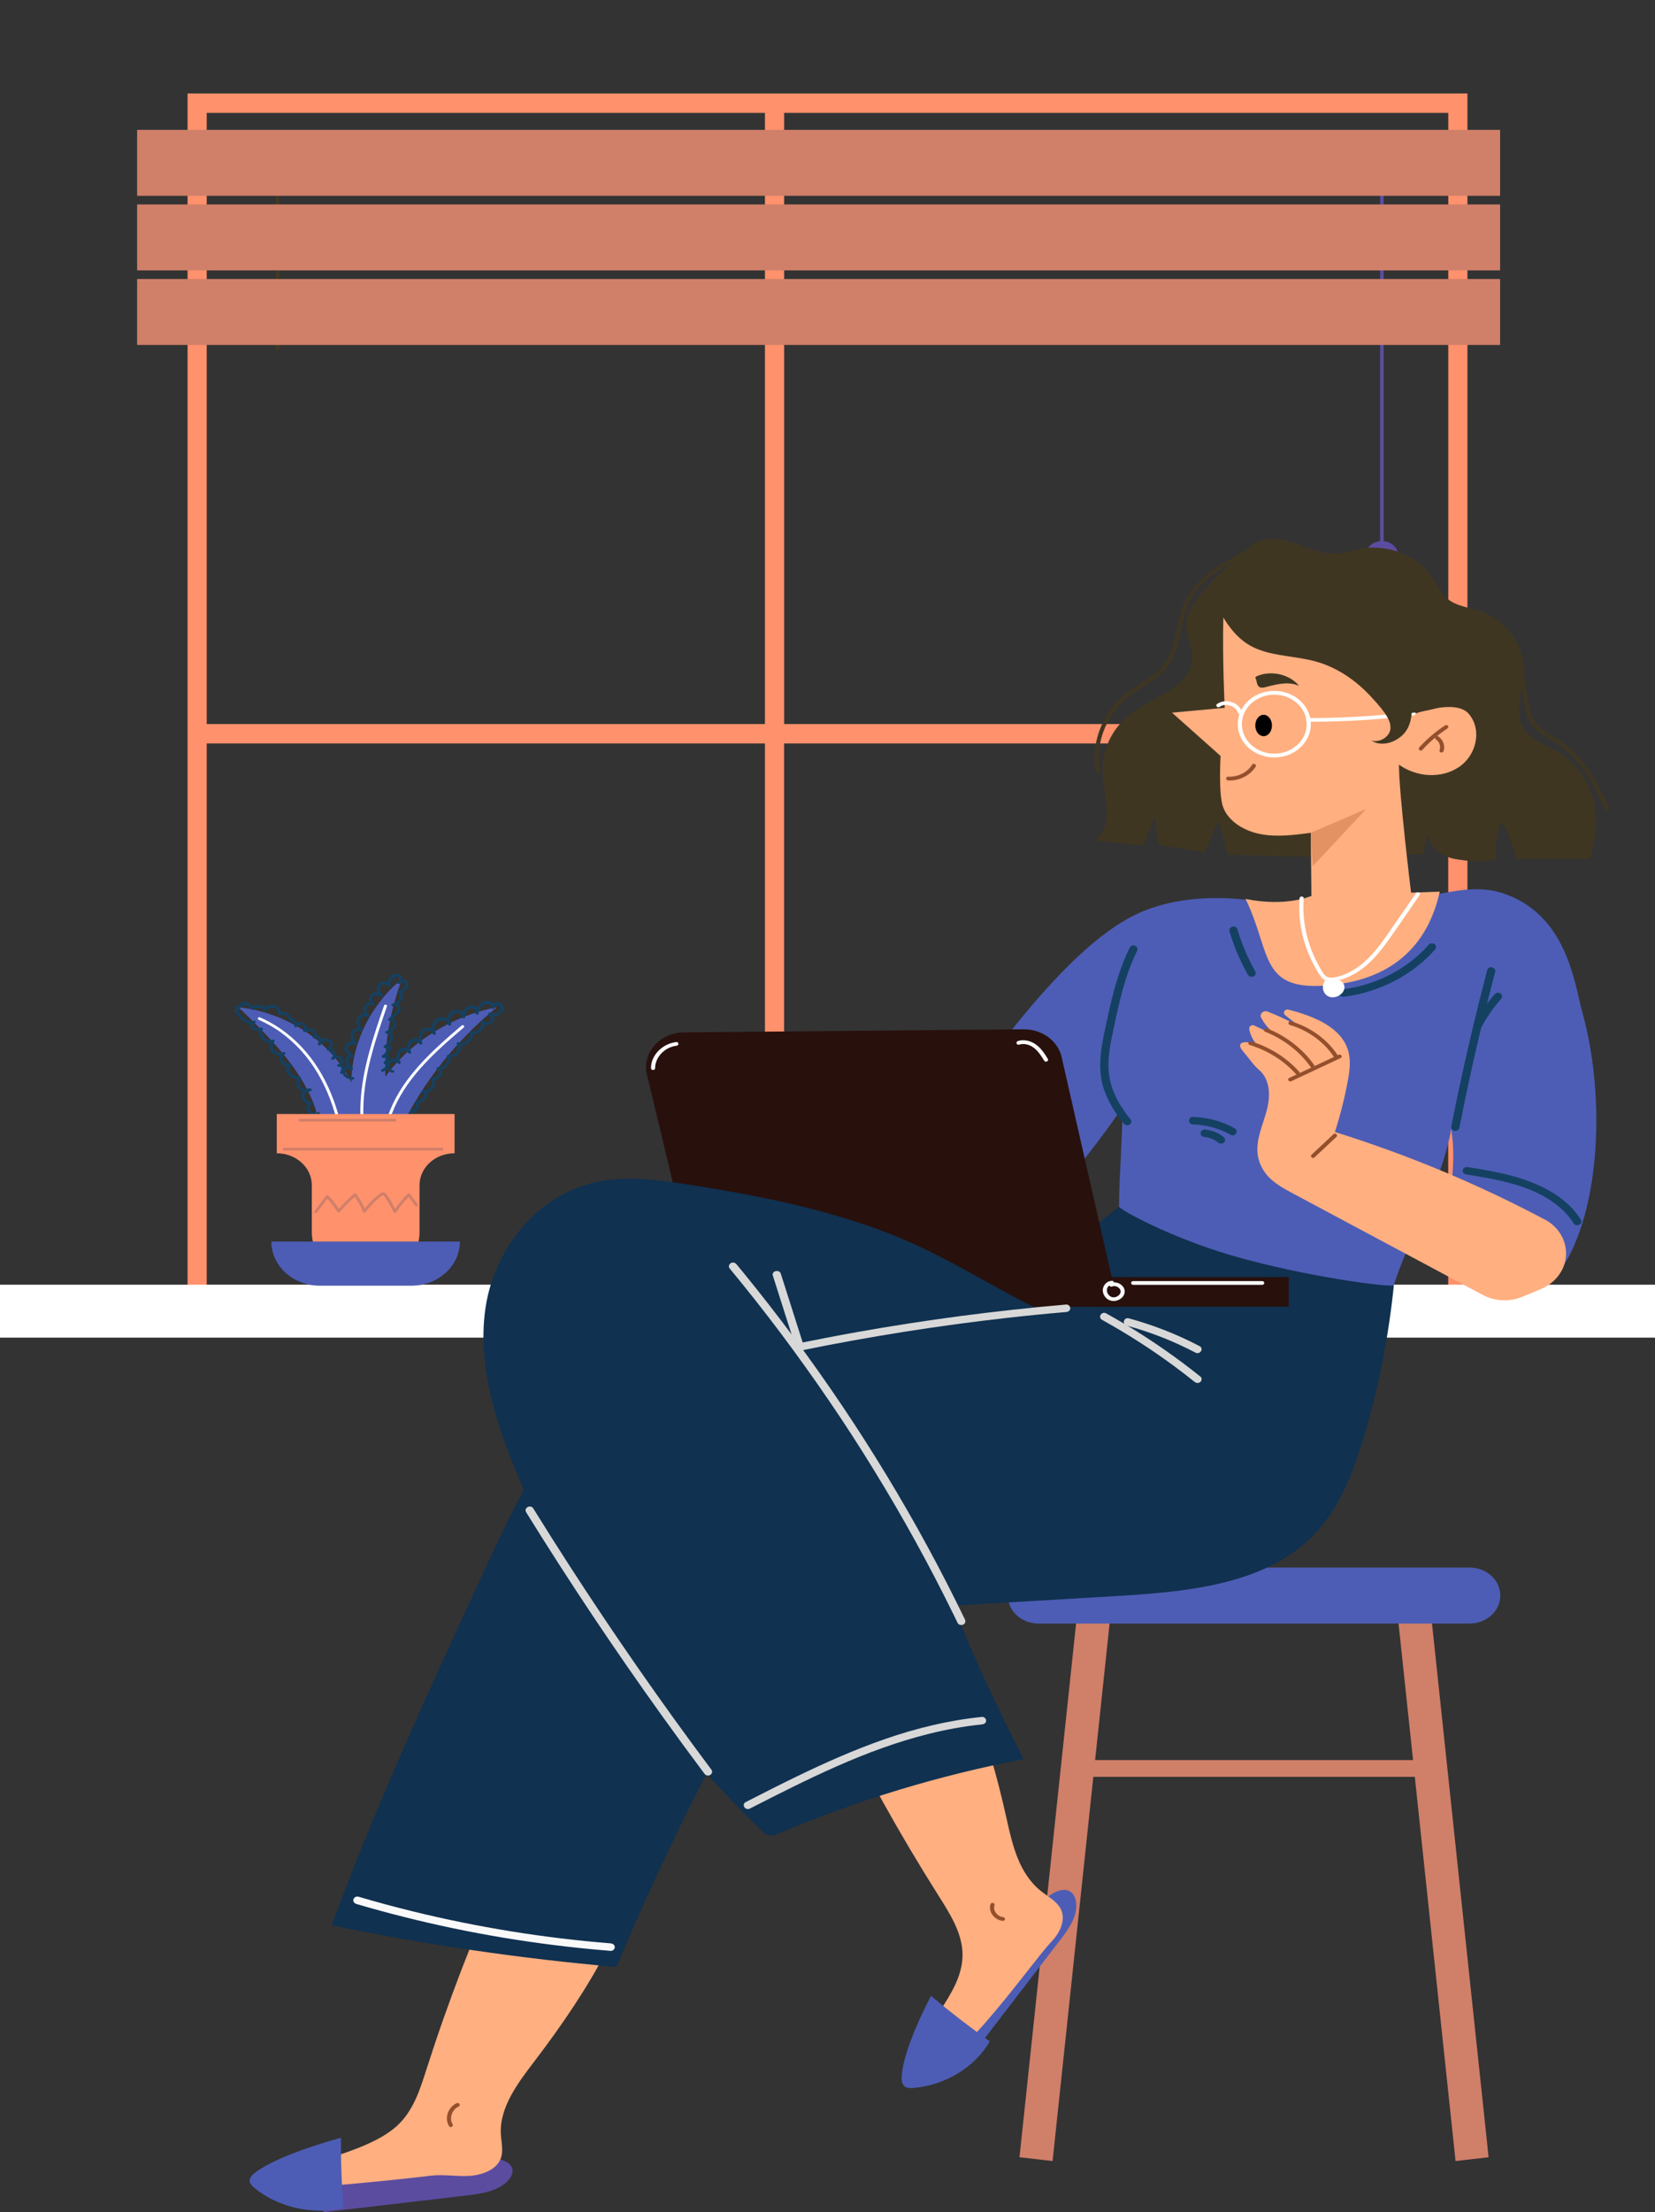 <svg width="566" height="756" viewBox="0 0 566 756" fill="none" xmlns="http://www.w3.org/2000/svg">
<rect x="0" y="0" width="566" height="756" fill="#333333" stroke="none"/>
<g clip-path="url(#clip0_192_508)">
<path d="M359.976 738.531L348.658 737.234L369.256 543.16L380.572 544.473L359.976 738.531Z" fill="#D07F69"/>
<path d="M497.794 738.531L509.094 737.234L488.497 543.16L477.197 544.473L497.794 738.531Z" fill="#D07F69"/>
<path d="M491.567 601.508H366.186V607.235H491.567V601.508Z" fill="#D07F69"/>
<path d="M502.578 554.846H355.174C349.371 554.846 344.654 550.57 344.654 545.274C344.654 539.98 349.354 535.705 355.174 535.705H502.578C508.381 535.705 513.097 539.98 513.097 545.274C513.097 550.57 508.397 554.846 502.578 554.846Z" fill="#4D5DB5"/>
<path d="M471.988 50.559V192.784C471.988 193.495 473.21 193.495 473.21 192.784V50.559C473.21 49.849 471.988 49.849 471.988 50.559Z" fill="#5C4CA0"/>
<path d="M472.6 195.254C475.739 195.254 478.284 192.939 478.284 190.083C478.284 187.227 475.739 184.912 472.6 184.912C469.461 184.912 466.916 187.227 466.916 190.083C466.916 192.939 469.461 195.254 472.6 195.254Z" fill="#5C4CA0"/>
<path d="M64.15 31.944V445.792H501.85V31.944H64.15ZM495.301 247.442H268.172V38.581H495.301V247.442ZM261.606 38.581V247.442H70.699V38.581H261.606ZM70.699 254.08H261.606V439.139H70.699V254.08ZM268.155 439.139V254.08H495.284V439.139H268.155Z" fill="#FF916C"/>
<path d="M566 439.046H0V457.137H566V439.046Z" fill="white"/>
<path d="M108.109 379.558C103.63 365.742 92.415 354.705 81.557 344.225C98.133 345.985 113.335 356.126 120.172 369.972C120.24 356.651 126.687 343.453 137.511 334.469C133.423 345.213 131.455 356.635 131.777 367.995C140.481 355.987 154.478 347.25 169.935 344.209C154.478 356.852 142.365 372.842 134.849 390.47C125.635 392.23 116.168 392.832 106.786 392.23L108.109 379.558Z" fill="#4D5DB5"/>
<path d="M134.355 365.866C133.32 365.604 132.777 364.322 133.371 363.504C133.982 362.671 135.475 362.717 136.153 363.473C136.476 363.828 137.189 363.443 137.002 363.025C136.714 362.347 136.527 361.621 136.56 360.896C136.595 360.325 136.867 359.661 137.358 359.382C137.596 359.243 137.766 359.198 138.071 359.151C138.003 359.151 138.19 359.151 138.206 359.151C138.274 359.151 138.343 359.151 138.427 359.151C138.579 359.151 138.563 359.151 138.732 359.198C138.783 359.198 138.851 359.229 138.902 359.245C139.072 359.306 139.123 359.337 139.191 359.382C139.394 359.552 139.377 359.522 139.463 359.661C139.513 359.815 139.529 359.876 139.547 359.939C139.869 359.862 140.209 359.769 140.53 359.692C140.243 359.059 140.09 358.364 140.174 357.669C140.209 357.36 140.311 357.053 140.479 356.774C140.633 356.527 140.837 356.311 141.057 356.188C141.482 355.94 142.024 355.895 142.499 356.018C142.991 356.141 143.296 356.373 143.364 356.836C143.687 356.758 144.027 356.666 144.348 356.59C144.094 355.432 143.992 354.011 144.807 352.992C144.977 352.792 145.129 352.638 145.35 352.529C145.553 352.421 145.723 352.375 145.994 352.328C146.164 352.314 146.232 352.314 146.3 352.298C146.418 352.298 146.605 352.298 146.673 352.298C146.724 352.298 146.91 352.345 146.996 352.359C147.047 352.359 147.098 352.39 147.148 352.406C147.25 352.437 147.182 352.406 147.266 352.452C147.368 352.498 147.538 352.591 147.573 352.622C147.573 352.622 147.657 352.699 147.69 352.715C147.928 353.008 147.962 353.101 147.962 353.347C148.284 353.271 148.589 353.193 148.912 353.115C148.386 351.989 148.403 350.492 149.252 349.489C149.455 349.257 149.693 349.056 149.981 348.903C150.118 348.825 150.151 348.825 150.303 348.778C150.423 348.747 150.643 348.702 150.694 348.686C151.288 348.624 151.83 348.717 152.323 348.964C152.458 349.04 152.594 349.118 152.679 349.18C152.747 349.226 152.798 349.288 152.848 349.335C152.899 349.38 152.95 349.442 152.95 349.442C153.036 349.566 153.12 349.689 153.138 349.766C153.188 349.921 153.222 350.044 153.222 350.167L154.223 350.044C153.748 349.026 153.73 347.713 154.512 346.787C154.698 346.571 154.936 346.385 155.207 346.247C155.393 346.154 155.699 346.077 155.902 346.077C156.445 346.047 156.938 346.186 157.395 346.479C157.599 346.602 157.786 346.803 157.905 347.004C158.023 347.204 158.074 347.42 158.04 347.698H159.058C159.008 346.586 159.414 345.043 160.738 344.658C161.009 344.58 161.247 344.58 161.518 344.658C161.789 344.719 162.061 344.858 162.264 345.027C162.485 345.197 162.638 345.398 162.706 345.614C162.774 345.83 162.757 345.985 162.638 346.201L163.572 346.555C163.877 345.506 164.217 344.332 165.116 343.576C165.505 343.252 165.896 343.082 166.371 343.082C166.812 343.082 167.237 343.206 167.61 343.453C167.745 343.545 167.88 343.685 167.982 343.869C167.949 343.808 168.017 343.947 168.017 343.978C168.05 344.209 168.034 344.256 168.017 344.365L169.018 344.488C168.984 344.24 169.018 344.133 169.153 343.947C169.153 343.947 169.307 343.808 169.34 343.777C169.408 343.732 169.561 343.638 169.679 343.607C170.069 343.453 170.562 343.469 170.884 343.777C171.258 344.117 171.308 344.658 171.172 345.105C171.019 345.645 170.595 346.047 170.018 346.231C169.289 346.463 168.458 346.401 167.763 346.092C167.507 345.985 167.202 346.031 167.067 346.262C166.93 346.479 166.998 346.772 167.253 346.895C168.034 347.281 168.288 348.331 167.745 348.948C167.186 349.581 165.913 349.55 165.386 348.886C164.997 348.393 164.25 348.809 164.504 349.35C164.86 350.106 164.504 351.032 163.91 351.634C163.265 352.283 162.333 352.652 161.416 352.421C161.043 352.314 160.687 352.652 160.789 352.992C161.06 353.949 160.568 354.922 159.754 355.586C158.922 356.25 157.819 356.543 156.785 356.172C156.344 356.018 156.005 356.527 156.208 356.852C156.734 357.686 156.683 358.78 156.038 359.552C155.444 360.263 154.393 360.648 153.425 360.478C153.069 360.417 152.645 360.695 152.798 361.05C153.476 362.763 151.779 364.816 149.76 364.693C149.184 364.646 149.064 365.496 149.625 365.604C149.913 365.666 150.1 365.819 150.184 366.098C150.286 366.391 150.27 366.7 150.151 366.977C149.795 367.733 148.726 368.089 147.928 368.366C147.606 368.475 147.453 368.768 147.623 369.046C148.505 370.558 146.808 372.843 144.908 372.596C144.654 372.566 144.399 372.627 144.297 372.859C144.213 373.043 144.263 373.353 144.502 373.445C144.84 373.568 144.977 373.754 145.044 374.078C145.112 374.355 145.044 374.711 144.891 374.988C144.416 375.776 143.263 376.053 142.397 376.285C141.99 376.393 141.939 376.795 142.176 377.057C142.33 377.241 142.397 377.489 142.397 377.735C142.397 377.983 142.295 378.261 142.16 378.508C142.008 378.739 141.82 378.94 141.583 379.079C141.294 379.249 141.074 379.28 140.735 379.249C140.362 379.202 140.09 379.681 140.293 379.943C140.565 380.298 140.582 380.792 140.225 381.101C139.869 381.41 139.326 381.394 138.953 381.148C138.732 381.009 138.376 381.116 138.257 381.317C138.104 381.548 138.206 381.812 138.444 381.949C139.191 382.429 140.311 382.336 140.954 381.749C141.599 381.163 141.701 380.144 141.175 379.464C141.023 379.696 140.888 379.927 140.735 380.159C141.718 380.267 142.618 379.665 143.075 378.909C143.568 378.091 143.552 377.134 142.923 376.377L142.703 377.149C143.89 376.825 145.333 376.393 145.892 375.266C146.333 374.371 146.181 373.043 145.061 372.611L144.67 373.46C146.079 373.646 147.352 373.013 148.165 371.994C148.947 370.991 149.167 369.648 148.539 368.552L148.234 369.231C149.404 368.829 150.779 368.305 151.203 367.116C151.543 366.174 151.101 364.893 149.93 364.662C149.879 364.971 149.846 365.264 149.795 365.572C152.442 365.758 154.715 363.025 153.816 360.757C153.613 360.942 153.392 361.142 153.188 361.328C154.596 361.56 156.056 361.066 156.92 360.015C157.786 358.966 157.854 357.454 157.141 356.311C156.955 356.543 156.75 356.774 156.564 356.99C159.346 357.979 162.571 355.246 161.824 352.668C161.621 352.853 161.4 353.054 161.197 353.24C162.485 353.578 163.859 353.07 164.725 352.175C165.624 351.232 165.998 349.966 165.438 348.794C165.149 348.948 164.844 349.103 164.555 349.257C165.268 350.167 166.608 350.462 167.728 350.013C168.848 349.566 169.307 348.393 168.984 347.358C168.797 346.787 168.39 346.278 167.813 345.985C167.643 346.247 167.474 346.524 167.304 346.787C168.203 347.174 169.238 347.313 170.206 347.049C171.138 346.803 171.868 346.201 172.173 345.367C172.462 344.611 172.327 343.731 171.766 343.098C171.24 342.496 170.341 342.326 169.543 342.558C168.695 342.805 167.931 343.515 168.05 344.365C168.085 344.596 168.22 344.795 168.492 344.828C168.746 344.858 168.984 344.719 169.051 344.488C169.391 343.252 168.22 342.279 166.965 342.079C166.303 341.972 165.607 342.048 165.03 342.388C164.369 342.759 163.859 343.33 163.503 343.963C163.097 344.672 162.859 345.428 162.638 346.201C162.485 346.71 163.283 347.034 163.572 346.555C164.318 345.352 163.214 344.055 161.942 343.685C160.483 343.252 159.109 344.209 158.549 345.383C158.21 346.077 158.058 346.85 158.091 347.606C158.108 348.208 159.041 348.192 159.109 347.606C159.279 346.154 157.7 345.135 156.259 345.043C154.563 344.935 153.273 346.231 153.001 347.667C152.831 348.516 152.917 349.396 153.29 350.183C153.392 350.399 153.578 350.554 153.849 350.523C154.088 350.492 154.308 350.306 154.291 350.06C154.205 348.547 152.594 347.606 151.05 347.62C149.201 347.62 147.911 349.026 147.657 350.615C147.504 351.588 147.657 352.56 148.081 353.455C148.165 353.641 148.454 353.718 148.658 353.672C148.878 353.609 149.031 353.425 149.031 353.224C149.048 351.912 147.606 351.171 146.3 351.218C145.604 351.249 144.926 351.464 144.433 351.896C143.822 352.437 143.449 353.193 143.313 353.949C143.144 354.86 143.229 355.77 143.433 356.682C143.483 356.928 143.806 357.067 144.06 357.006C144.348 356.928 144.467 356.682 144.416 356.434C144.213 355.307 142.856 354.768 141.718 354.891C141.091 354.953 140.497 355.184 140.073 355.617C139.547 356.141 139.293 356.805 139.224 357.5C139.14 358.256 139.31 359.059 139.631 359.769C139.887 360.325 140.718 360.108 140.616 359.522C140.446 358.38 139.054 357.932 137.934 358.086C137.375 358.163 136.816 358.395 136.443 358.796C135.917 359.337 135.678 360.046 135.628 360.741C135.577 361.544 135.798 362.361 136.103 363.119C136.392 362.964 136.679 362.81 136.951 362.671C136.12 361.73 134.508 361.575 133.388 362.177C132.15 362.824 131.895 364.23 132.506 365.34C132.828 365.959 133.439 366.436 134.169 366.606C134.813 366.762 135.084 365.866 134.439 365.711L134.355 365.866Z" fill="#144162"/>
<path d="M120.665 368.073C119.477 367.995 118.035 367.409 118.069 366.143C118.069 365.68 118.357 365.309 118.781 365.202C119.002 365.141 119.189 365.141 119.392 365.186C119.596 365.233 119.714 365.309 119.833 365.479L120.631 364.909C119.986 364.307 119.121 363.566 119.07 362.656C119.07 362.316 119.189 361.976 119.426 361.729C119.528 361.605 119.698 361.498 119.816 361.435C120.003 361.359 120.122 361.359 120.291 361.404C120.834 361.529 121.208 360.802 120.682 360.556C119.647 360.062 118.476 358.919 118.951 357.762C119.104 357.391 119.511 357.052 119.901 356.913C120.156 356.821 120.342 356.79 120.614 356.805C120.749 356.805 120.987 356.897 121.123 357.021C121.547 357.376 122.209 356.928 121.92 356.45C121.581 355.879 121.258 355.292 121.072 354.674C120.919 354.166 120.851 353.547 121.123 353.084C121.326 352.73 121.666 352.437 122.056 352.297C122.412 352.174 122.785 352.158 123.057 352.359C123.481 352.683 124.16 352.283 123.854 351.788C123.243 350.769 122.429 349.241 123.193 348.145C123.43 347.79 123.854 347.513 124.261 347.405C124.686 347.282 125.076 347.312 125.381 347.589C125.568 347.745 125.856 347.775 126.06 347.62C126.247 347.497 126.348 347.204 126.196 347.018C125.568 346.278 124.923 345.12 125.449 344.209C125.636 343.885 125.958 343.623 126.314 343.5C126.705 343.361 127.044 343.361 127.4 343.576L127.909 342.774C127.112 342.326 126.908 341.168 127.519 340.535C128.198 339.841 129.487 339.949 130.098 340.659C130.335 340.443 130.573 340.226 130.828 339.995C130.335 339.501 129.962 338.884 129.877 338.22C129.826 337.911 129.86 337.587 129.979 337.294C130.03 337.155 130.115 337.016 130.2 336.893C130.166 336.94 130.285 336.815 130.285 336.8C130.573 336.569 130.777 336.491 131.031 336.444C131.184 336.414 131.15 336.414 131.32 336.414C131.387 336.414 131.455 336.414 131.54 336.414C131.557 336.414 131.761 336.43 131.659 336.414C131.947 336.46 132.066 336.491 132.287 336.645C132.524 336.909 132.524 336.909 132.558 337.077C132.694 337.571 133.61 337.479 133.559 336.954C133.491 336.198 133.525 335.395 133.949 334.717C134.289 334.176 134.899 333.791 135.578 333.791C135.73 333.791 135.867 333.805 136.002 333.852C136.138 333.898 136.273 333.975 136.324 334.022C136.41 334.098 136.461 334.145 136.528 334.284C136.494 334.223 136.562 334.377 136.562 334.408C136.562 334.424 136.596 334.592 136.596 334.531C136.629 334.778 136.596 334.979 136.494 335.133C136.494 335.149 136.375 335.287 136.426 335.225C136.393 335.272 136.342 335.319 136.291 335.35C136.359 335.303 136.205 335.395 136.189 335.395C136.257 335.364 136.087 335.411 136.07 335.426L136.461 336.276C136.901 335.997 137.614 335.534 138.123 335.797C138.429 335.951 138.547 336.337 138.547 336.692C138.547 337.108 138.259 337.479 137.886 337.788C137.411 338.159 136.817 338.405 136.257 338.653C135.884 338.806 135.968 339.269 136.257 339.455C136.885 339.857 136.868 340.767 136.528 341.338C136.037 342.187 135.001 342.666 134.102 343.113L134.729 343.838C134.848 343.746 135.001 343.715 135.12 343.731C135.341 343.762 135.527 343.854 135.679 343.994C136.07 344.332 136.053 344.858 135.798 345.321C135.476 345.907 134.933 346.339 134.391 346.756C133.797 347.204 133.22 347.636 132.779 348.222C132.507 348.577 132.948 348.995 133.355 348.902C133.491 348.871 133.661 348.886 133.797 348.948C133.967 349.025 134.102 349.149 134.203 349.304C134.442 349.628 134.543 350.044 134.442 350.398C134.153 351.402 132.931 351.974 132.015 352.421C131.557 352.652 131.778 353.285 132.27 353.285C132.626 353.285 132.948 353.486 133.152 353.795C133.389 354.135 133.491 354.551 133.423 354.953C133.254 355.987 132.151 356.774 131.32 357.422C131.031 357.638 131.184 358.132 131.54 358.194C132.151 358.302 132.779 358.411 133.389 358.518C133.288 358.286 133.186 358.055 133.084 357.839C132.456 358.95 131.659 359.939 130.675 360.787C130.352 361.066 130.59 361.59 131.031 361.574C131.608 361.559 132.168 361.543 132.745 361.513C132.575 361.312 132.422 361.127 132.253 360.927C132.134 361.652 131.846 362.33 131.32 362.887C131.082 363.149 131.15 363.566 131.54 363.658C131.676 363.689 131.761 363.782 131.812 363.905C131.879 364.09 131.879 364.26 131.812 364.446C131.625 364.893 131.014 365.202 130.573 365.448C130.013 365.758 130.522 366.561 131.082 366.251C131.812 365.85 132.677 365.341 132.847 364.522C132.999 363.797 132.66 362.963 131.812 362.748L132.032 363.519C132.66 362.84 133.101 362.023 133.237 361.142C133.288 360.865 133.118 360.54 132.745 360.556C132.168 360.571 131.608 360.587 131.031 360.617L131.387 361.404C132.439 360.494 133.305 359.429 133.967 358.255C134.102 358.009 134 357.638 133.661 357.577C133.05 357.468 132.422 357.36 131.812 357.253L132.032 358.024C133.135 357.19 134.391 356.172 134.458 354.768C134.509 353.61 133.644 352.344 132.27 352.328L132.524 353.193C133.797 352.576 135.341 351.711 135.493 350.275C135.628 349.056 134.526 347.682 133.084 347.976C133.271 348.208 133.474 348.439 133.661 348.655C134.17 347.991 134.933 347.544 135.595 347.003C136.257 346.463 136.85 345.753 136.969 344.934C137.088 344.178 136.748 343.484 136.053 343.067C135.408 342.681 134.561 342.666 134 343.16C133.559 343.53 134.119 344.133 134.628 343.885C135.765 343.33 137.02 342.666 137.546 341.523C138.005 340.521 137.818 339.255 136.783 338.622V339.425C138.123 338.853 139.718 337.989 139.582 336.444C139.532 335.844 139.209 335.211 138.582 334.917C137.665 334.5 136.732 334.948 135.968 335.426C135.493 335.735 135.781 336.383 136.359 336.276C137.767 336.013 138.021 334.207 137.122 333.358C136.578 332.832 135.697 332.725 134.967 332.895C134.17 333.08 133.474 333.574 133.084 334.238C132.592 335.055 132.507 336.013 132.575 336.909L133.576 336.784C133.271 335.658 131.862 335.256 130.743 335.518C129.284 335.858 128.69 337.202 128.91 338.483C129.063 339.286 129.521 340.026 130.115 340.628C130.302 340.814 130.658 340.798 130.844 340.628C131.065 340.427 131.014 340.165 130.844 339.964C130.081 339.085 128.656 338.899 127.57 339.347C126.433 339.825 125.975 341.015 126.264 342.078C126.433 342.681 126.84 343.221 127.417 343.545C127.977 343.869 128.469 343.067 127.926 342.742C126.806 342.064 125.296 342.65 124.652 343.623C123.82 344.858 124.448 346.432 125.33 347.481C125.602 347.296 125.873 347.112 126.128 346.911C125.008 345.922 123.26 346.493 122.429 347.528C121.275 348.948 122.158 350.894 122.989 352.252L123.786 351.68C122.65 350.816 121.055 351.402 120.325 352.437C119.341 353.842 120.274 355.6 121.038 356.897C121.309 356.712 121.581 356.526 121.835 356.327C120.885 355.539 119.477 355.801 118.612 356.558C117.594 357.438 117.645 358.812 118.357 359.845C118.798 360.478 119.426 360.988 120.156 361.328C120.291 361.05 120.41 360.757 120.546 360.478C119.222 360.17 118.154 361.281 118.035 362.377C117.882 363.643 118.985 364.708 119.884 365.541C120.291 365.912 120.987 365.434 120.682 364.971C120.02 363.967 118.323 363.951 117.526 364.832C117.051 365.341 116.949 366.02 117.085 366.668C117.22 367.317 117.662 367.872 118.238 368.259C118.934 368.722 119.799 368.921 120.648 368.984C120.919 368.999 121.157 368.753 121.157 368.521C121.157 368.257 120.919 368.073 120.648 368.058L120.665 368.073Z" fill="#144162"/>
<path d="M108.72 380.02C107.957 380.468 106.803 380.36 106.226 379.665C105.666 378.971 105.836 377.952 106.515 377.397C106.803 377.165 106.65 376.686 106.294 376.625C105.259 376.424 104.224 375.668 104.139 374.649C104.055 373.754 104.971 372.689 106.04 372.873C106.006 372.595 105.955 372.302 105.921 372.025C104.988 372.488 103.732 372.287 103.02 371.577C102.29 370.867 102.239 369.601 102.901 368.845C103.121 368.583 103.088 368.151 102.68 368.073C101.527 367.826 100.034 367.549 99.321 366.606C99.033 366.236 98.914 365.803 98.931 365.356C98.948 364.971 99.134 364.6 99.525 364.4C100.05 364.121 99.677 363.457 99.134 363.55C98.252 363.689 97.302 363.226 96.929 362.517C96.538 361.775 96.793 360.849 97.438 360.309C97.624 360.155 97.624 359.876 97.472 359.692C97.302 359.491 97.047 359.475 96.81 359.569C95.809 359.985 94.536 359.676 93.841 358.936C93.128 358.163 93.111 356.897 93.79 356.094C93.926 355.926 93.993 355.725 93.875 355.524C93.756 355.354 93.518 355.246 93.298 355.307C92.28 355.586 91.126 355.307 90.397 354.598C89.684 353.904 89.463 352.761 89.871 351.882C89.955 351.712 89.972 351.526 89.837 351.372C89.718 351.232 89.497 351.14 89.294 351.202C88.819 351.341 88.327 351.433 87.835 351.402C87.461 351.372 86.986 351.202 86.817 350.955C86.732 350.831 86.681 350.724 86.664 350.585C86.647 350.476 86.664 350.276 86.664 350.198C86.732 349.997 86.766 349.966 86.783 349.936C86.834 349.874 86.868 349.843 86.902 349.829C87.037 349.766 87.088 349.766 87.139 349.751L86.749 348.901C85.341 349.503 83.865 348.331 82.982 347.451C82.711 347.188 82.473 346.911 82.236 346.633C81.981 346.324 81.71 346 81.54 345.645C81.421 345.383 81.354 345.09 81.489 344.812C81.591 344.595 81.829 344.394 82.049 344.457C82.287 344.502 82.643 344.395 82.677 344.132C82.762 343.592 83.457 343.33 84.034 343.453C84.866 343.623 85.442 344.363 85.917 344.951C86.087 345.166 86.494 345.305 86.715 345.043C87.597 344.039 89.565 344.179 90.227 345.336C90.414 345.645 90.923 345.629 91.109 345.336C91.618 344.549 92.721 344.148 93.671 344.41C94.672 344.688 95.283 345.645 95.215 346.555C95.181 346.926 95.673 347.127 95.979 346.957C96.505 346.68 97.149 346.741 97.675 347.004C98.218 347.266 98.642 347.744 98.676 348.27C98.676 348.454 98.829 348.686 99.049 348.717C100.05 348.87 100.746 349.72 100.644 350.63C100.593 351.093 101.374 351.249 101.594 350.862C101.917 350.322 102.748 350.091 103.325 350.384C103.936 350.708 104.072 351.48 103.732 351.989C103.512 352.314 103.885 352.822 104.309 352.668C105.056 352.39 106.091 352.189 106.803 352.668C107.058 352.853 107.227 353.115 107.295 353.394C107.363 353.64 107.329 353.904 107.142 354.104C106.956 354.289 106.939 354.582 107.142 354.767C107.329 354.937 107.685 354.953 107.872 354.767C108.008 354.629 108.11 354.613 108.262 354.644C108.483 354.674 108.686 354.799 108.822 354.953C109.212 355.447 108.958 356.234 108.805 356.758C109.128 356.836 109.467 356.928 109.789 357.006C110.01 356.033 111.435 355.369 112.3 356.002C113.047 356.543 112.894 357.823 111.995 358.179C111.537 358.364 111.757 359.089 112.249 359.043C112.623 359.012 112.826 359.043 113.132 359.259C113.352 359.399 113.556 359.661 113.692 359.938C113.946 360.464 113.912 361.065 113.437 361.451C113.708 361.636 113.98 361.822 114.234 362.023C114.642 361.451 115.744 361.39 116.219 361.929C116.695 362.455 116.389 363.443 115.694 363.674C115.829 363.951 115.948 364.244 116.084 364.523C116.287 364.445 116.593 364.723 116.678 364.94C116.864 365.387 116.559 365.959 116.372 366.36C116.253 366.592 116.304 366.854 116.559 366.993C116.779 367.116 117.153 367.055 117.254 366.823C117.628 366.067 118.001 365.203 117.543 364.4C117.153 363.736 116.338 363.427 115.575 363.72C115.049 363.921 115.422 364.754 115.965 364.57C117.339 364.107 117.95 362.439 117.017 361.359C116.101 360.294 114.133 360.448 113.335 361.544C112.996 362.007 113.725 362.439 114.133 362.115C115.744 360.818 114.387 357.901 112.215 358.102L112.47 358.966C113.675 358.487 114.014 357.053 113.522 356.033C112.945 354.814 111.333 354.535 110.129 355.123C109.45 355.447 108.907 356.033 108.754 356.727C108.619 357.315 109.586 357.561 109.738 356.975C109.993 356.064 110.213 354.953 109.433 354.197C108.839 353.625 107.719 353.425 107.092 354.072C107.329 354.289 107.567 354.505 107.821 354.736C108.568 353.949 108.364 352.761 107.567 352.066C106.617 351.233 105.123 351.325 103.987 351.742C104.173 351.974 104.377 352.205 104.564 352.421C105.208 351.48 104.852 350.106 103.783 349.55C102.714 348.995 101.238 349.38 100.661 350.353L101.611 350.585C101.764 349.288 100.678 347.975 99.27 347.774C99.389 347.93 99.525 348.069 99.643 348.223C99.525 346.432 97.149 345.213 95.402 346.108C95.656 346.247 95.911 346.371 96.165 346.51C96.284 345.182 95.283 343.855 93.875 343.468C92.483 343.082 90.889 343.685 90.159 344.812H91.041C90.091 343.16 87.207 342.867 85.917 344.332C86.189 344.363 86.46 344.395 86.715 344.426C86.053 343.592 85.239 342.619 84.034 342.466C83.033 342.326 81.778 342.804 81.608 343.824C81.812 343.716 82.032 343.607 82.236 343.5C81.387 343.314 80.675 343.855 80.403 344.549C80.098 345.321 80.556 346.123 81.031 346.741C81.964 347.944 83.135 349.165 84.679 349.72C85.51 350.028 86.393 349.997 87.207 349.659C87.427 349.565 87.512 349.272 87.411 349.071C87.309 348.856 87.071 348.763 86.8 348.809C85.578 349.01 85.307 350.415 85.816 351.294C86.511 352.482 88.31 352.437 89.497 352.066C89.311 351.835 89.107 351.603 88.921 351.388C88.327 352.652 88.53 354.135 89.548 355.184C90.515 356.172 92.127 356.557 93.501 356.188C93.332 355.926 93.162 355.662 93.009 355.416C91.991 356.604 91.958 358.333 93.009 359.522C94.027 360.648 95.843 360.942 97.268 360.355L96.64 359.63C95.639 360.464 95.368 361.868 95.962 362.98C96.572 364.09 98.015 364.662 99.321 364.445L98.931 363.597C97.658 364.277 97.573 365.866 98.252 366.93C99.066 368.227 100.848 368.645 102.324 368.968L102.103 368.196C101.102 369.37 101.085 371.068 102.171 372.21C103.189 373.275 105.022 373.506 106.362 372.843C106.735 372.658 106.684 372.071 106.243 371.994C104.598 371.716 103.037 373.027 103.037 374.541C103.037 376.022 104.428 377.242 105.955 377.551L105.734 376.779C104.665 377.643 104.496 379.249 105.361 380.267C106.226 381.302 107.974 381.564 109.162 380.854C109.704 380.53 109.195 379.727 108.652 380.052L108.72 380.02Z" fill="#144162"/>
<path d="M88.412 348.485C91.262 349.72 93.96 351.263 96.403 353.085C98.88 354.906 101.12 356.99 103.139 359.229C105.209 361.544 107.024 364.06 108.585 366.684C110.265 369.509 111.673 372.457 112.827 375.482C113.997 378.538 114.931 381.673 115.694 384.836C115.796 385.238 115.881 385.623 115.966 386.025C116.016 386.272 116.339 386.411 116.593 386.348C116.882 386.272 117.001 386.025 116.95 385.778C116.237 382.583 115.338 379.403 114.218 376.301C113.081 373.197 111.724 370.157 110.078 367.255C108.517 364.508 106.702 361.884 104.615 359.444C102.647 357.129 100.424 354.998 97.981 353.085C95.538 351.187 92.857 349.52 90.007 348.176C89.65 348.006 89.294 347.852 88.938 347.698C88.683 347.59 88.378 347.637 88.242 347.868C88.107 348.069 88.174 348.393 88.429 348.501L88.412 348.485Z" fill="white"/>
<path d="M131.336 343.67C129.47 349.087 127.62 354.521 126.144 360.032C124.685 365.48 123.599 371.037 123.311 376.655C123.141 379.804 123.226 382.953 123.633 386.071C123.667 386.319 123.854 386.534 124.142 386.534C124.397 386.534 124.685 386.319 124.651 386.071C123.939 380.53 124.227 374.926 125.126 369.417C126.043 363.859 127.553 358.395 129.283 352.992C130.25 349.952 131.285 346.926 132.337 343.901C132.541 343.33 131.54 343.082 131.353 343.654L131.336 343.67Z" fill="white"/>
<path d="M157.89 350.476C155.378 352.607 152.884 354.752 150.474 356.975C148.066 359.198 145.724 361.482 143.552 363.89C141.432 366.252 139.447 368.721 137.716 371.33C136.037 373.877 134.577 376.563 133.441 379.357C132.304 382.15 131.506 385.053 131.133 388.016C131.082 388.372 131.048 388.741 131.014 389.097C130.997 389.343 131.269 389.56 131.523 389.56C131.812 389.56 132.015 389.343 132.032 389.097C132.304 386.194 132.999 383.339 134.035 380.591C135.069 377.829 136.443 375.174 138.056 372.642C139.684 370.064 141.568 367.626 143.603 365.309C145.724 362.902 147.998 360.602 150.373 358.395C152.749 356.172 155.208 354.041 157.685 351.927C157.991 351.665 158.297 351.402 158.602 351.14C159.077 350.724 158.365 350.075 157.872 350.476H157.89Z" fill="white"/>
<path d="M155.445 380.715H94.654V394.129C101.271 394.129 106.633 399.007 106.633 405.026V420.955C106.633 430.218 114.878 437.72 125.058 437.72C135.237 437.72 143.484 430.218 143.484 420.955V405.026C143.484 399.007 148.846 394.129 155.462 394.129V380.715H155.445Z" fill="#FF916C"/>
<path d="M157.279 424.305H92.807C92.807 432.64 100.238 439.386 109.383 439.386H140.703C149.865 439.386 157.279 432.625 157.279 424.305Z" fill="#4D5DB5"/>
<path d="M97.217 393.187H151.153C151.815 393.187 151.815 392.261 151.153 392.261H97.217C96.555 392.261 96.555 393.187 97.217 393.187Z" fill="#D07F69"/>
<path d="M108.448 414.334C109.754 412.59 111.043 410.845 112.35 409.102C112.078 409.132 111.807 409.163 111.552 409.194C113.012 410.722 114.284 412.39 115.387 414.149C115.591 414.473 116.049 414.412 116.269 414.149C117.915 412.158 119.764 410.306 121.783 408.622C121.512 408.592 121.24 408.561 120.986 408.53C122.275 410.274 123.327 412.173 124.108 414.164C124.26 414.55 124.786 414.627 125.041 414.273C126.228 412.636 127.603 411.138 129.164 409.78C129.554 409.441 129.961 409.116 130.368 408.792C130.521 408.669 130.691 408.515 130.877 408.438C131.047 408.376 131.132 408.438 131.234 408.546C131.573 408.885 131.81 409.364 132.065 409.749C132.353 410.212 132.642 410.661 132.913 411.138C133.524 412.189 134.101 413.254 134.627 414.334C134.779 414.658 135.34 414.612 135.509 414.334C136.832 412.296 138.376 410.382 140.141 408.638C139.869 408.608 139.598 408.577 139.343 408.546C140.243 409.734 141.124 410.923 142.024 412.095C142.177 412.296 142.465 412.39 142.719 412.265C142.94 412.142 143.059 411.833 142.907 411.632L140.225 408.083C140.057 407.852 139.666 407.758 139.428 407.989C137.613 409.78 136.001 411.757 134.644 413.871H135.526C135.017 412.822 134.474 411.787 133.88 410.784C133.575 410.259 133.27 409.749 132.93 409.241C132.642 408.792 132.37 408.299 131.997 407.913C131.59 407.481 130.979 407.356 130.402 407.62C129.893 407.852 129.452 408.284 129.028 408.622C128.163 409.333 127.331 410.105 126.568 410.907C125.686 411.818 124.888 412.791 124.159 413.81C124.464 413.84 124.786 413.886 125.092 413.918C124.294 411.849 123.208 409.888 121.868 408.067C121.681 407.805 121.325 407.758 121.071 407.975C118.984 409.718 117.084 411.632 115.404 413.686H116.286C115.149 411.864 113.792 410.136 112.282 408.546C112.045 408.299 111.654 408.407 111.485 408.638C110.178 410.382 108.889 412.127 107.582 413.871C107.209 414.365 108.091 414.828 108.465 414.334H108.448Z" fill="#D07F69"/>
<path d="M102.647 383.293H135.052C135.715 383.293 135.715 382.367 135.052 382.367H102.647C101.985 382.367 101.985 383.293 102.647 383.293Z" fill="#D07F69"/>
<path d="M94.334 50.559V118.924C94.334 119.635 95.555 119.635 95.555 118.924V50.559C95.555 49.849 94.334 49.849 94.334 50.559Z" fill="#443923"/>
<path d="M513.03 44.385H46.895V66.921H513.03V44.385Z" fill="#D07F69"/>
<path d="M513.03 69.869H46.895V92.405H513.03V69.869Z" fill="#D07F69"/>
<path d="M513.03 95.353H46.895V117.889H513.03V95.353Z" fill="#D07F69"/>
<path d="M110.756 756.003C126.925 754.12 143.093 752.237 159.279 750.338C164.505 749.736 170.223 748.888 173.684 745.276C174.804 744.118 175.635 742.528 175.177 741.046C174.567 739.056 172.055 738.159 169.833 737.696C156.854 735.01 143.314 737.157 130.216 739.302C121.326 740.753 112.435 742.219 103.545 743.67L110.756 755.989V756.003Z" fill="#5C4CA0"/>
<path d="M334.426 699.632C343.773 687.47 353.105 675.321 362.454 663.158C365.474 659.237 368.629 654.823 368.019 650.068C367.816 648.54 367.103 646.919 365.593 646.225C363.557 645.284 361.148 646.379 359.282 647.568C348.355 654.498 341.009 665.057 333.933 675.321C329.148 682.283 324.347 689.259 319.562 696.221L334.426 699.648V699.632Z" fill="#4D5DB5"/>
<path d="M171.971 639.341C161.91 661.552 153.173 684.258 145.81 707.319C143.57 714.312 141.245 721.691 135.494 726.753C124.143 736.772 100.407 738.87 88.141 747.962C98.626 749.027 143.163 744.103 146.828 743.594C151.238 742.976 155.751 743.84 160.214 743.625C164.676 743.408 169.596 741.664 171.174 737.852C172.26 735.213 171.463 732.279 171.293 729.454C170.75 720.162 177.112 711.857 182.949 704.202C201.307 680.138 217.425 653.696 221.921 624.692L171.971 639.325V639.341Z" fill="#FFAF80"/>
<path d="M285.155 583.494C295.794 605.475 307.737 626.93 320.92 647.753C324.907 654.065 329.149 660.703 329.184 667.974C329.251 682.36 313.218 693.303 311.928 707.644C322.6 714.975 351.477 672.08 359.689 663.451C362.607 660.379 364.642 655.934 362.709 652.275C361.368 649.728 358.484 648.231 356.143 646.379C348.389 640.297 346.217 630.372 344.182 621.25C337.802 592.539 328.013 563.643 308.128 540.597L285.139 583.51L285.155 583.494Z" fill="#FFAF80"/>
<path d="M427.147 255.777C420.378 255.777 414.881 250.776 414.881 244.617C414.881 238.459 420.378 233.458 427.147 233.458C433.916 233.458 439.414 238.459 439.414 244.617C439.414 250.776 433.916 255.777 427.147 255.777ZM427.147 234.322C420.903 234.322 415.831 238.936 415.831 244.617C415.831 250.297 420.903 254.912 427.147 254.912C433.39 254.912 438.464 250.297 438.464 244.617C438.464 238.936 433.39 234.322 427.147 234.322Z" fill="white"/>
<path d="M426.638 187.783C429.573 183.615 436.054 183.492 441.042 185.021C446.03 186.548 450.798 189.264 456.058 189.203C459.467 189.172 462.759 187.953 466.136 187.412C475.247 185.992 484.985 190.114 489.905 197.461C491.551 199.932 492.739 202.771 495.079 204.685C498.152 207.217 502.528 207.602 506.363 208.899C515.236 211.909 521.479 220.723 521.106 229.692C520.818 236.328 517.459 243.63 521.259 249.186C523.584 252.583 527.859 254.173 531.507 256.256C553.258 268.682 543.587 293.533 543.587 293.533C543.587 293.533 518.731 293.595 518.731 293.533C517.646 289.643 515.848 284.148 513.455 280.829C511.877 284.334 511.249 289.751 511.639 293.533C507.007 294.738 502.173 294.398 497.472 293.533C492.773 292.669 488.31 289.026 488.361 284.472C487.819 286.926 487.259 289.381 486.715 291.835C464.473 293.023 442.162 293.07 419.935 291.96C418.867 288.069 417.781 284.179 416.712 280.29C415.134 283.978 413.557 287.652 411.979 291.341C406.719 290.462 401.459 289.567 396.217 288.686C395.826 285.414 395.437 282.142 395.029 278.87C393.689 282.218 392.366 285.568 391.025 288.918C385.494 288.348 379.979 287.791 374.449 287.221C381.439 282.05 377.333 271.769 377.096 263.402C376.893 256.071 380.489 248.708 386.545 244.093C394.266 238.211 406.634 235.109 407.687 225.816C408.127 221.88 406.159 218.098 405.668 214.179C404.513 204.808 426.655 187.799 426.655 187.799L426.638 187.783Z" fill="#3F3622"/>
<path d="M383.849 412.837C413.794 424.259 444.927 433.119 476.689 439.263C474.908 456.766 471.464 474.117 466.424 491.081C462.589 503.984 457.5 517.136 447.15 526.629C430.574 541.818 404.854 544.086 381.372 545.475C344.911 547.622 308.433 549.767 271.972 551.912C248.575 590.672 228.113 630.898 210.825 672.219C178.08 669.363 145.521 664.594 113.438 657.972C128.453 617.083 146.862 577.305 165.254 537.557C170.869 525.424 176.485 513.277 183.374 501.7C187.207 495.248 191.534 488.872 197.727 484.166C205.225 478.454 214.829 475.66 224.279 473.361C245.419 468.204 267.085 464.84 288.904 463.312C301.511 462.431 314.659 462.062 325.824 456.674C331.643 453.88 336.596 449.851 341.518 445.854C355.277 434.678 369.036 423.502 382.78 412.327L383.849 412.837Z" fill="#103150"/>
<path d="M433.441 308.645C444.842 309.356 436.206 309.278 446.658 309.155C461.266 308.985 475.992 308.784 490.228 305.882C497.947 304.308 505.989 302.749 513.471 305.111C536.02 312.226 538.462 336.322 541.126 345.845C548.66 372.765 547.829 410.661 535.121 431.931C524.5 433.289 508.399 426.914 497.777 428.272C492.875 412.636 498.999 401.954 496.301 385.901C492.959 404.563 482.609 421.079 476.655 439.186C476.332 440.189 446.505 436.377 421.632 429.167C399.931 422.886 382.711 413.207 382.711 412.357C382.728 402.216 383.881 388.557 383.899 378.415C373.719 393.218 362.233 407.28 349.576 420.4C339.752 414.828 324.822 399.608 314.998 394.035C328.894 375.883 361.486 324.035 390.21 311.716C410.213 303.134 433.407 308.661 433.407 308.661L433.441 308.645Z" fill="#4D5DB5"/>
<path d="M528.285 416.772C505.532 404.686 481.457 394.637 456.534 386.858C458.348 381.208 459.808 375.451 460.893 369.631C461.556 366.08 462.081 362.376 461.012 358.903C458.604 351.077 449.544 347.326 440.636 345.041C439.415 344.734 438.566 346.137 439.499 346.91C442.333 349.286 445.404 351.448 448.645 353.361C443.893 350.368 438.821 347.789 433.51 345.705C432.085 345.15 430.626 346.493 431.287 347.758C433.375 351.788 437.226 355.06 441.841 356.572L428.98 350.491C428.115 350.073 427.096 350.737 427.233 351.618C427.962 356.31 432.288 360.509 437.515 361.157C434.681 359.088 431.44 357.483 427.996 356.418C427.691 356.326 427.386 356.248 427.063 356.217C423.568 355.863 423.466 357.452 425.179 359.366C426.639 361.003 428.725 364.09 430.439 365.51C434.528 368.891 434.511 374.756 433.171 379.649C431.848 384.527 429.522 389.374 430.1 394.375C430.422 397.106 431.643 399.762 433.561 401.892C435.902 404.486 439.143 406.244 442.316 407.942L507.076 442.534C511.234 444.756 516.324 444.988 520.718 443.152L527.012 440.511C531 438.845 533.951 435.65 535.087 431.791C536.801 425.957 534.02 419.782 528.285 416.741V416.772Z" fill="#FFAF80"/>
<path d="M418.374 210.874C418.018 225.816 418.85 241.9 418.85 241.9L400.814 243.552L417.424 258.34C417.424 258.34 416.695 270.997 418.188 275.519C419.851 280.567 425.348 283.947 431.014 285.043C436.681 286.139 442.551 285.367 448.286 284.611C448.354 291.819 448.423 299.012 448.49 306.221C448.37 306.129 440.125 310.065 425.975 307.209C434.56 324.789 430.811 337.957 451.918 336.891C473.023 335.826 487.683 325.809 492.399 304.708L482.575 305.064C482.575 305.064 478.385 270.718 478.435 261.319C484.391 265.564 492.704 266.242 498.829 262.214C504.97 258.184 506.939 249.448 502.341 243.984C497.726 238.52 482.966 244.23 482.966 244.23L480.93 208.868L418.374 210.874Z" fill="#FFAF80"/>
<path d="M425.619 188.261C419.834 191.379 413.879 194.636 409.485 199.344C407.296 201.69 405.633 204.33 404.548 207.248C403.478 210.133 402.919 213.159 402.274 216.138C401.647 219.055 400.967 222.034 399.577 224.736C398.099 227.623 395.793 229.846 392.993 231.729C390.143 233.642 387.089 235.279 384.493 237.486C382.118 239.524 380.099 241.915 378.504 244.509C375.331 249.711 373.838 255.793 374.5 261.72C374.584 262.476 374.703 263.218 374.839 263.958C374.993 264.777 376.349 264.421 376.197 263.618C375.059 257.846 376.111 251.764 378.945 246.516C380.353 243.892 382.186 241.468 384.408 239.354C386.784 237.1 389.634 235.433 392.433 233.658C395.249 231.868 397.896 229.891 399.694 227.205C401.391 224.689 402.341 221.834 403.037 218.979C403.75 216.062 404.243 213.081 405.056 210.18C405.871 207.279 407.058 204.531 408.942 202.061C412.759 197.06 418.561 193.618 424.194 190.53C424.908 190.145 425.603 189.758 426.315 189.373C427.095 188.957 426.383 187.844 425.603 188.261H425.619Z" fill="#3F3622"/>
<path d="M510.571 217.451C512.913 217.744 514.524 219.381 515.677 221.155C517.086 223.316 518.069 225.771 518.884 228.164C519.715 230.649 520.309 233.179 520.665 235.757C520.988 238.088 521.208 240.434 521.785 242.718C522.346 244.927 523.278 247.041 524.856 248.801C526.519 250.637 528.793 251.888 530.947 253.169C535.223 255.701 538.633 258.988 541.416 262.878C544.52 267.231 546.828 272.001 549.067 276.754C549.424 277.511 550.646 276.863 550.289 276.107C546.302 267.709 541.942 258.803 533.578 253.261C531.422 251.827 529.013 250.7 527.045 249.047C525.128 247.426 523.974 245.343 523.312 243.058C522.651 240.79 522.43 238.443 522.125 236.113C521.768 233.503 521.242 230.926 520.428 228.41C519.563 225.724 518.477 222.946 516.899 220.522C515.575 218.5 513.642 216.57 510.944 216.232C510.571 216.185 510.198 216.308 510.078 216.679C509.977 216.972 510.198 217.42 510.571 217.466V217.451Z" fill="#3F3622"/>
<path opacity="0.46" d="M448.287 284.611L467.239 276.461L448.932 296.018L448.287 284.611Z" fill="#BF6F41"/>
<path d="M486.393 256.318C488.904 253.554 491.772 251.085 494.962 248.985C495.267 248.785 495.419 248.43 495.216 248.106C495.046 247.828 494.555 247.674 494.249 247.875C490.957 250.036 487.988 252.566 485.392 255.408C484.815 256.039 485.816 256.951 486.393 256.318Z" fill="#944F2C"/>
<path d="M491.127 252.737C491.347 252.907 491.433 252.984 491.501 253.046C491.585 253.122 491.653 253.2 491.72 253.277C491.772 253.339 491.806 253.37 491.839 253.417C491.958 253.57 492.06 253.724 492.144 253.894C492.162 253.941 492.197 253.987 492.213 254.034C492.263 254.142 492.298 254.249 492.332 254.343C492.4 254.527 492.433 254.697 492.467 254.882C492.467 254.944 492.467 255.006 492.484 255.052C492.484 255.144 492.484 255.238 492.484 255.33C492.484 255.437 492.484 255.531 492.484 255.638C492.433 255.994 492.383 256.195 492.314 256.379C492.197 256.703 492.451 257.074 492.807 257.166C493.197 257.26 493.553 257.043 493.672 256.719C494.351 254.867 493.536 252.784 491.839 251.626C491.534 251.425 491.059 251.579 490.872 251.858C490.668 252.181 490.821 252.521 491.127 252.737Z" fill="#944F2C"/>
<path d="M420.02 266.736C423.822 266.906 427.571 265.008 429.437 261.997C429.878 261.272 428.673 260.639 428.216 261.349C426.57 263.988 423.329 265.594 420.02 265.439C419.121 265.394 419.121 266.674 420.02 266.721V266.736Z" fill="#944F2C"/>
<path d="M435.001 247.936C435.001 249.958 433.728 251.595 432.151 251.595C430.573 251.595 429.301 249.958 429.301 247.936C429.301 245.914 430.573 244.279 432.151 244.279C433.728 244.279 435.001 245.914 435.001 247.936Z" fill="#010101"/>
<path d="M429.301 231.652C429.946 232.671 429.657 234.244 430.794 234.832C431.422 235.156 432.202 234.986 432.897 234.801C436.631 233.828 440.804 232.763 444.264 234.4C441.041 230.355 434.442 228.919 429.572 231.204L429.301 231.652Z" fill="#3F3622"/>
<path d="M435.799 258.864C428.911 258.864 423.295 253.771 423.295 247.488C423.295 241.206 428.893 236.111 435.799 236.111C442.704 236.111 448.303 241.206 448.303 247.488C448.303 253.771 442.704 258.864 435.799 258.864ZM435.799 237.408C429.691 237.408 424.72 241.931 424.72 247.488C424.72 253.046 429.691 257.568 435.799 257.568C441.906 257.568 446.878 253.046 446.878 247.488C446.878 241.931 441.906 237.408 435.799 237.408Z" fill="white"/>
<path d="M417.172 241.53C419.207 240.079 422.753 241.329 423.329 243.599C423.533 244.402 424.891 244.062 424.687 243.259C424.279 241.653 422.854 240.481 421.192 239.94C419.496 239.399 417.612 239.6 416.187 240.62C415.882 240.835 415.933 241.298 416.187 241.53C416.476 241.792 416.883 241.747 417.188 241.53H417.172Z" fill="white"/>
<path d="M447.322 246.654C456.771 246.685 466.222 246.254 475.622 245.343C478.302 245.08 480.983 244.787 483.646 244.447C484.019 244.401 484.223 243.968 484.138 243.66C484.037 243.29 483.646 243.167 483.273 243.212C473.976 244.37 464.609 245.064 455.228 245.296C452.598 245.359 449.968 245.39 447.322 245.373C446.422 245.373 446.405 246.654 447.322 246.654Z" fill="white"/>
<path d="M493.57 241.407C491.483 228.703 487.343 216.91 485.274 204.222C485.087 203.111 484.866 201.923 483.967 201.135C482.831 200.147 481.049 200.116 479.454 200.132C457.262 200.502 435.088 201.675 413.014 203.667C413.489 204.747 413.981 205.828 414.456 206.908L415.864 206.738C418.799 212.001 421.989 217.543 427.656 220.692C433.866 224.15 441.755 224.042 448.864 225.771C456.703 227.67 463.353 232.239 468.511 237.703C474.721 244.278 475.501 246.531 475.535 248.723C475.569 251.595 471.971 253.972 468.986 253.077C473.058 255.777 479.25 253.061 481.406 248.909C482.27 247.242 482.661 245.467 482.796 243.646C488.242 243.028 493.604 241.423 493.604 241.423L493.57 241.407Z" fill="#3F3622"/>
<path d="M427.385 357.129C433.645 359.012 439.21 362.562 443.35 367.223C443.926 367.872 444.911 366.961 444.35 366.313C440.058 361.481 434.256 357.838 427.774 355.878C426.91 355.615 426.537 356.851 427.401 357.113L427.385 357.129Z" fill="#944F2C"/>
<path d="M432.627 352.575C439.007 355.121 444.486 359.336 448.253 364.677C448.745 365.371 449.967 364.723 449.474 364.027C445.59 358.518 439.939 354.103 433.34 351.464C432.525 351.139 431.796 352.235 432.627 352.575Z" fill="#944F2C"/>
<path d="M441.127 350.276C447.573 352.189 453.105 356.295 456.481 361.636C456.94 362.345 458.144 361.712 457.703 360.987C454.139 355.353 448.287 351.046 441.5 349.04C440.634 348.778 440.261 350.028 441.127 350.276Z" fill="#944F2C"/>
<path d="M441.602 369.508C447.235 366.869 452.884 364.213 458.517 361.573C459.331 361.204 458.619 360.092 457.804 360.462C452.171 363.101 446.522 365.756 440.889 368.397C440.075 368.766 440.787 369.878 441.602 369.508Z" fill="#944F2C"/>
<path d="M456.059 387.599L448.543 394.637C447.915 395.225 448.899 396.135 449.544 395.549C452.054 393.203 454.548 390.855 457.06 388.509C457.687 387.923 456.704 387.012 456.059 387.599Z" fill="#944F2C"/>
<path d="M239.515 446.578C238.735 439.864 227.214 391.843 221.259 367.316C219.46 359.907 225.619 352.884 233.95 352.806L350.101 351.772C356.38 351.71 361.808 355.709 363.081 361.296L382.491 446.594H239.532L239.515 446.578Z" fill="#28100C"/>
<path d="M378.674 436.422H440.737V446.579H376.264L378.674 436.422Z" fill="#28100C"/>
<path d="M348.489 357.021C350.254 356.449 352.188 357.035 353.579 358.101C355.124 359.289 356.142 360.926 357.125 362.515C357.567 363.241 358.789 362.593 358.347 361.868C357.227 360.061 356.056 358.194 354.207 356.912C352.51 355.724 350.204 355.091 348.116 355.771C347.268 356.048 347.641 357.283 348.489 357.004V357.021Z" fill="#F9F9FA"/>
<path d="M380.303 437.733C378.505 437.733 377.232 439.262 377.146 440.79C377.08 442.134 377.877 443.568 379.183 444.232C380.608 444.943 382.338 444.619 383.509 443.646C384.68 442.673 385.037 441.068 384.154 439.818C383.204 438.491 381.286 437.827 379.691 438.536C379.353 438.692 379.251 439.139 379.437 439.417C379.641 439.741 380.065 439.802 380.405 439.649C380.778 439.479 381.202 439.479 381.66 439.602C382.084 439.71 382.457 439.942 382.78 440.282C383.391 440.898 383.407 441.81 382.813 442.458C382.475 442.843 382.033 443.105 381.576 443.244C381.083 443.384 380.659 443.4 380.184 443.244C379.811 443.121 379.369 442.812 379.132 442.504C378.81 442.103 378.657 441.747 378.573 441.238C378.573 441.345 378.573 441.13 378.573 441.13C378.573 441.068 378.573 440.991 378.573 440.915C378.573 440.837 378.573 440.775 378.573 440.714C378.573 440.714 378.606 440.513 378.573 440.605C378.589 440.466 378.64 440.327 378.675 440.204C378.725 440.081 378.741 440.034 378.843 439.88C379.166 439.37 379.691 438.999 380.286 438.999C381.185 438.999 381.202 437.719 380.286 437.719L380.303 437.733Z" fill="#F9F9FA"/>
<path d="M387.512 439.093H431.677C432.576 439.093 432.593 437.811 431.677 437.811H387.512C386.613 437.811 386.597 439.093 387.512 439.093Z" fill="#F9F9FA"/>
<path d="M231.32 356.11C226.519 356.68 222.615 360.601 222.633 365.047C222.633 365.865 224.041 365.881 224.041 365.047C224.041 361.374 227.281 357.87 231.32 357.391C231.693 357.344 232.031 357.129 232.031 356.743C232.031 356.434 231.71 356.063 231.32 356.094V356.11Z" fill="#F9F9FA"/>
<path d="M378.861 456.504C355.193 450.36 335.512 435.666 313.541 425.586C289.16 414.395 262.099 408.962 235.173 404.793C224.874 403.204 214.236 401.784 204.056 403.945C183.407 408.329 169.257 427.053 166.171 446.147C163.082 465.24 169.003 484.566 176.417 502.642C195.165 548.269 224.026 590.439 260.758 625.88C261.284 626.389 261.843 626.915 262.574 627.161C263.829 627.579 265.203 627.053 266.425 626.544C293.13 615.215 321.26 606.678 350.086 601.183C334.579 571.269 321.6 540.289 311.267 508.583C336.106 493.596 359.316 476.385 380.456 457.276L378.827 456.534L378.861 456.504Z" fill="#103150"/>
<path d="M249.457 433.396C255.515 440.714 261.385 448.153 267.069 455.717C272.769 463.312 278.283 471.013 283.611 478.825C288.922 486.604 294.028 494.492 298.932 502.488C303.852 510.483 308.569 518.571 313.082 526.752C317.595 534.933 321.904 543.207 326.01 551.573C326.519 552.623 327.027 553.672 327.537 554.707C327.842 555.34 328.86 555.494 329.471 555.17C330.184 554.783 330.286 554.058 329.98 553.41C325.925 545.028 321.667 536.723 317.205 528.528C312.725 520.285 308.043 512.134 303.156 504.092C298.287 496.082 293.231 488.163 287.971 480.353C282.712 472.542 277.265 464.84 271.633 457.26C266 449.681 260.18 442.195 254.174 434.848C253.427 433.937 252.665 433.011 251.918 432.101C251.459 431.544 250.696 431.267 249.983 431.638C249.389 431.962 249.016 432.841 249.475 433.396H249.457Z" fill="#D8D8D8"/>
<path d="M264.304 435.928C266.916 444.156 269.529 452.367 272.159 460.595C272.668 462.169 275.383 461.505 274.873 459.915C272.261 451.689 269.648 443.476 267.019 435.25C266.509 433.674 263.794 434.338 264.304 435.928Z" fill="#D8D8D8"/>
<path d="M273.669 461.597C285.426 459.19 297.236 457.045 309.111 455.162C320.853 453.31 332.661 451.704 344.487 450.376C351.189 449.62 357.908 448.956 364.626 448.385C365.39 448.323 366.034 447.845 366.034 447.104C366.034 446.455 365.39 445.76 364.626 445.823C352.546 446.873 340.484 448.184 328.488 449.759C316.56 451.333 304.684 453.17 292.858 455.285C286.19 456.473 279.54 457.754 272.922 459.112C272.176 459.267 271.751 460.04 271.939 460.687C272.142 461.382 272.922 461.737 273.669 461.583V461.597Z" fill="#D8D8D8"/>
<path d="M179.896 516.749C187.31 528.712 194.945 540.566 202.783 552.298C210.588 563.967 218.596 575.528 226.824 586.966C231.456 593.404 236.14 599.794 240.907 606.153C241.331 606.725 242.145 606.987 242.841 606.616C243.468 606.292 243.773 605.443 243.349 604.856C234.85 593.512 226.57 582.027 218.493 570.435C210.452 558.888 202.631 547.235 195.013 535.457C190.72 528.835 186.512 522.167 182.355 515.469C181.456 514.033 179.03 515.33 179.929 516.764L179.896 516.749Z" fill="#D8D8D8"/>
<path d="M318.425 682.113C324.873 687.53 331.574 692.717 338.513 697.626C333.458 706.424 323.329 712.629 312.453 713.555C311.453 713.648 310.35 713.664 309.535 713.123C308.382 712.351 308.313 710.838 308.382 709.542C308.992 699.554 318.409 682.097 318.409 682.097L318.425 682.113Z" fill="#4D5DB5"/>
<path d="M116.61 730.581C116.543 738.577 116.831 746.573 117.493 754.537C106.94 757.054 95.08 754.399 87.004 747.714C86.257 747.097 85.494 746.372 85.392 745.461C85.24 744.164 86.427 743.1 87.53 742.281C96.064 735.983 116.593 730.581 116.593 730.581H116.61Z" fill="#4D5DB5"/>
<path d="M338.753 650.747C338.344 651.982 338.633 653.371 339.431 654.436C340.262 655.548 341.501 656.304 342.994 656.458C343.368 656.489 343.706 656.135 343.706 655.811C343.706 655.44 343.384 655.208 342.994 655.162C342.84 655.131 342.756 655.131 342.688 655.116C342.553 655.085 342.418 655.055 342.281 655.008C342.128 654.946 342.06 654.915 342.009 654.899C341.89 654.838 341.773 654.776 341.653 654.715C341.28 654.483 340.856 654.096 340.602 653.742C340.279 653.295 340.127 652.97 340.008 652.43C340.008 652.414 339.974 652.244 339.99 652.291C339.99 652.353 339.99 652.183 339.99 652.152C339.99 652.029 339.99 651.906 339.99 651.766C339.99 651.705 339.99 651.642 339.99 651.58C340.025 651.365 340.059 651.226 340.109 651.103C340.381 650.314 339.007 649.976 338.753 650.763V650.747Z" fill="#944F2C"/>
<path d="M156.158 718.773C153.138 720.193 151.951 723.913 153.562 726.614C153.987 727.339 155.208 726.692 154.784 725.966C153.529 723.851 154.563 720.98 156.889 719.884C157.686 719.499 156.973 718.402 156.176 718.773H156.158Z" fill="#944F2C"/>
<path d="M256.481 618.069C266.323 613.037 276.196 608.022 286.376 603.545C296.421 599.13 306.787 595.256 317.544 592.57C323.55 591.073 329.674 589.946 335.851 589.313C336.614 589.236 337.259 588.773 337.259 588.032C337.259 587.399 336.614 586.674 335.851 586.751C324.534 587.893 313.505 590.579 302.868 594.252C292.213 597.926 281.948 602.511 271.904 607.389C266.237 610.136 260.639 612.992 255.04 615.862C253.461 616.665 254.87 618.888 256.465 618.069H256.481Z" fill="#D8D8D8"/>
<path d="M376.891 451.056C385.628 455.903 394.01 461.273 401.934 467.155C404.174 468.822 406.379 470.519 408.551 472.264C409.127 472.727 409.976 472.773 410.535 472.264C411.045 471.801 411.113 470.906 410.535 470.458C402.714 464.176 394.418 458.388 385.731 453.139C383.288 451.658 380.81 450.237 378.316 448.848C376.756 447.983 375.347 450.206 376.891 451.056Z" fill="#D8D8D8"/>
<path d="M385.306 453.015C393.518 455.254 401.407 458.356 408.839 462.261C410.416 463.095 411.825 460.872 410.264 460.054C402.646 456.041 394.503 452.846 386.07 450.546C384.323 450.067 383.594 452.552 385.324 453.015H385.306Z" fill="#D8D8D8"/>
<path d="M121.836 650.67C132.813 653.896 143.96 656.69 155.209 659.036C166.458 661.383 177.824 663.266 189.261 664.701C195.776 665.52 202.307 666.183 208.839 666.708C209.603 666.77 210.248 666.075 210.248 665.427C210.248 664.686 209.603 664.207 208.839 664.145C197.438 663.235 186.071 661.861 174.788 660.04C163.471 658.202 152.223 655.934 141.127 653.201C134.899 651.674 128.724 650.007 122.599 648.2C121.87 647.985 121.056 648.447 120.869 649.095C120.665 649.79 121.123 650.454 121.853 650.67H121.836Z" fill="#F9F9FA"/>
<path d="M386.411 323.756C382.66 331.29 380.59 339.346 378.86 347.42C377.095 355.615 374.771 364.197 377.588 372.425C379.013 376.592 381.439 380.436 384.273 383.941C384.73 384.496 385.494 384.774 386.206 384.404C386.818 384.08 387.157 383.215 386.716 382.644C384.306 379.665 382.152 376.454 380.778 372.95C379.302 369.231 378.86 365.387 379.183 361.45C379.505 357.375 380.473 353.361 381.321 349.349C382.152 345.428 383.034 341.523 384.12 337.664C385.342 333.357 386.835 329.097 388.853 325.037C389.159 324.404 389.058 323.664 388.344 323.277C387.734 322.954 386.733 323.107 386.411 323.74V323.756Z" fill="#144162"/>
<path d="M499.067 385.561C500.441 378.584 501.901 371.607 503.445 364.66C504.989 357.715 506.635 350.769 508.348 343.853C509.315 339.948 510.316 336.043 511.352 332.153C511.776 330.548 509.061 329.868 508.637 331.474C506.821 338.374 505.091 345.289 503.445 352.22C501.8 359.151 500.238 366.112 498.762 373.073C497.931 377.01 497.134 380.946 496.354 384.881C496.217 385.561 496.557 386.271 497.337 386.457C498.016 386.627 498.932 386.24 499.067 385.561Z" fill="#144162"/>
<path d="M511.3 339.625C508.417 342.882 505.939 346.4 503.972 350.182C503.649 350.8 503.785 351.571 504.48 351.942C505.09 352.266 506.075 352.112 506.414 351.479C508.28 347.914 510.589 344.517 513.302 341.446C513.778 340.905 513.88 340.165 513.302 339.639C512.811 339.192 511.793 339.1 511.318 339.639L511.3 339.625Z" fill="#144162"/>
<path d="M501.274 401.321C512.318 403.127 524.212 405.072 532.848 412.142C534.969 413.886 536.8 415.861 538.209 418.115C539.109 419.551 541.552 418.254 540.635 416.819C534.816 407.573 523.483 403.081 512.556 400.749C509.061 400.009 505.531 399.423 502.02 398.852C501.274 398.729 500.492 399.036 500.289 399.747C500.103 400.364 500.527 401.198 501.274 401.321Z" fill="#144162"/>
<path d="M407.991 384.265C412.537 384.404 416.983 385.639 420.851 387.815C422.395 388.679 423.82 386.471 422.277 385.607C417.985 383.199 413.03 381.857 407.991 381.702C406.175 381.64 406.175 384.218 407.991 384.265Z" fill="#144162"/>
<path d="M412.014 388.54H412.2C412.386 388.571 412.166 388.555 412.098 388.54C412.217 388.571 412.335 388.571 412.454 388.602C412.692 388.649 412.929 388.694 413.167 388.756C413.404 388.817 413.642 388.88 413.863 388.956C413.981 388.987 414.1 389.034 414.202 389.081C414.253 389.096 414.321 389.126 414.372 389.142C414.236 389.096 414.133 389.049 414.321 389.142C414.762 389.327 415.203 389.544 415.611 389.775C415.712 389.837 415.814 389.898 415.916 389.96C415.967 389.991 416.017 390.022 416.068 390.052C416.102 390.068 416.272 390.192 416.102 390.083C415.933 389.96 416.102 390.083 416.137 390.114C416.187 390.145 416.238 390.192 416.272 390.222C416.373 390.3 416.475 390.392 416.577 390.47C417.12 390.917 418.037 390.995 418.562 390.47C419.055 389.976 419.139 389.142 418.562 388.663C416.731 387.135 414.44 386.24 411.979 386.008C411.25 385.947 410.537 386.641 410.572 387.29C410.605 388.046 411.199 388.493 411.979 388.571L412.014 388.54Z" fill="#144162"/>
<path d="M488.717 322.753C483.017 329.237 475.23 334.113 466.526 336.599C464.049 337.309 461.504 337.834 458.924 338.158C458.177 338.251 457.753 339.131 457.941 339.733C458.161 340.474 458.924 340.72 459.671 340.628C469.121 339.44 478.096 335.58 485.222 329.823C487.208 328.217 489.057 326.459 490.719 324.56C491.194 324.019 491.296 323.278 490.719 322.753C490.228 322.306 489.21 322.214 488.735 322.753H488.717Z" fill="#144162"/>
<path d="M420.461 318.229C421.97 323.417 424.109 328.434 426.824 333.203C427.179 333.82 428.112 334.005 428.757 333.666C429.435 333.296 429.605 332.523 429.267 331.906C426.671 327.338 424.652 322.521 423.192 317.551C422.734 315.961 420.002 316.64 420.477 318.229H420.461Z" fill="#144162"/>
<path d="M444.435 306.977C444.062 311.995 444.638 317.057 446.081 321.904C446.81 324.328 447.76 326.689 448.915 328.989C449.491 330.147 450.119 331.274 450.815 332.384C451.409 333.343 452.036 334.406 453.122 334.978C454.259 335.564 455.616 335.472 456.837 335.225C457.991 334.994 459.111 334.654 460.197 334.238C462.334 333.419 464.286 332.277 466.067 330.919C469.613 328.217 472.362 324.759 474.856 321.255C478.487 316.162 481.982 310.991 485.528 305.851C486.019 305.156 484.798 304.508 484.306 305.203C481.15 309.756 478.012 314.294 474.856 318.848C472.514 322.228 470.055 325.593 466.949 328.418C465.422 329.807 463.743 331.057 461.859 332.046C459.976 333.033 457.754 333.929 455.582 334.113C454.242 334.222 453.36 333.759 452.664 332.74C451.968 331.751 451.374 330.687 450.797 329.622C449.627 327.461 448.643 325.223 447.879 322.923C446.149 317.768 445.453 312.365 445.844 306.994C445.911 306.175 444.503 306.175 444.435 306.994V306.977Z" fill="white"/>
<path d="M454.444 334.068C451.866 335.271 451.713 339.239 454.258 340.505C456.803 341.755 460.451 339.27 459.704 336.723C458.975 334.176 454.258 333.759 453.105 336.182L454.428 334.068H454.444Z" fill="white"/>
</g>
<defs>
<clipPath id="clip0_192_508">
<rect width="566" height="756" fill="white"/>
</clipPath>
</defs>
</svg>
